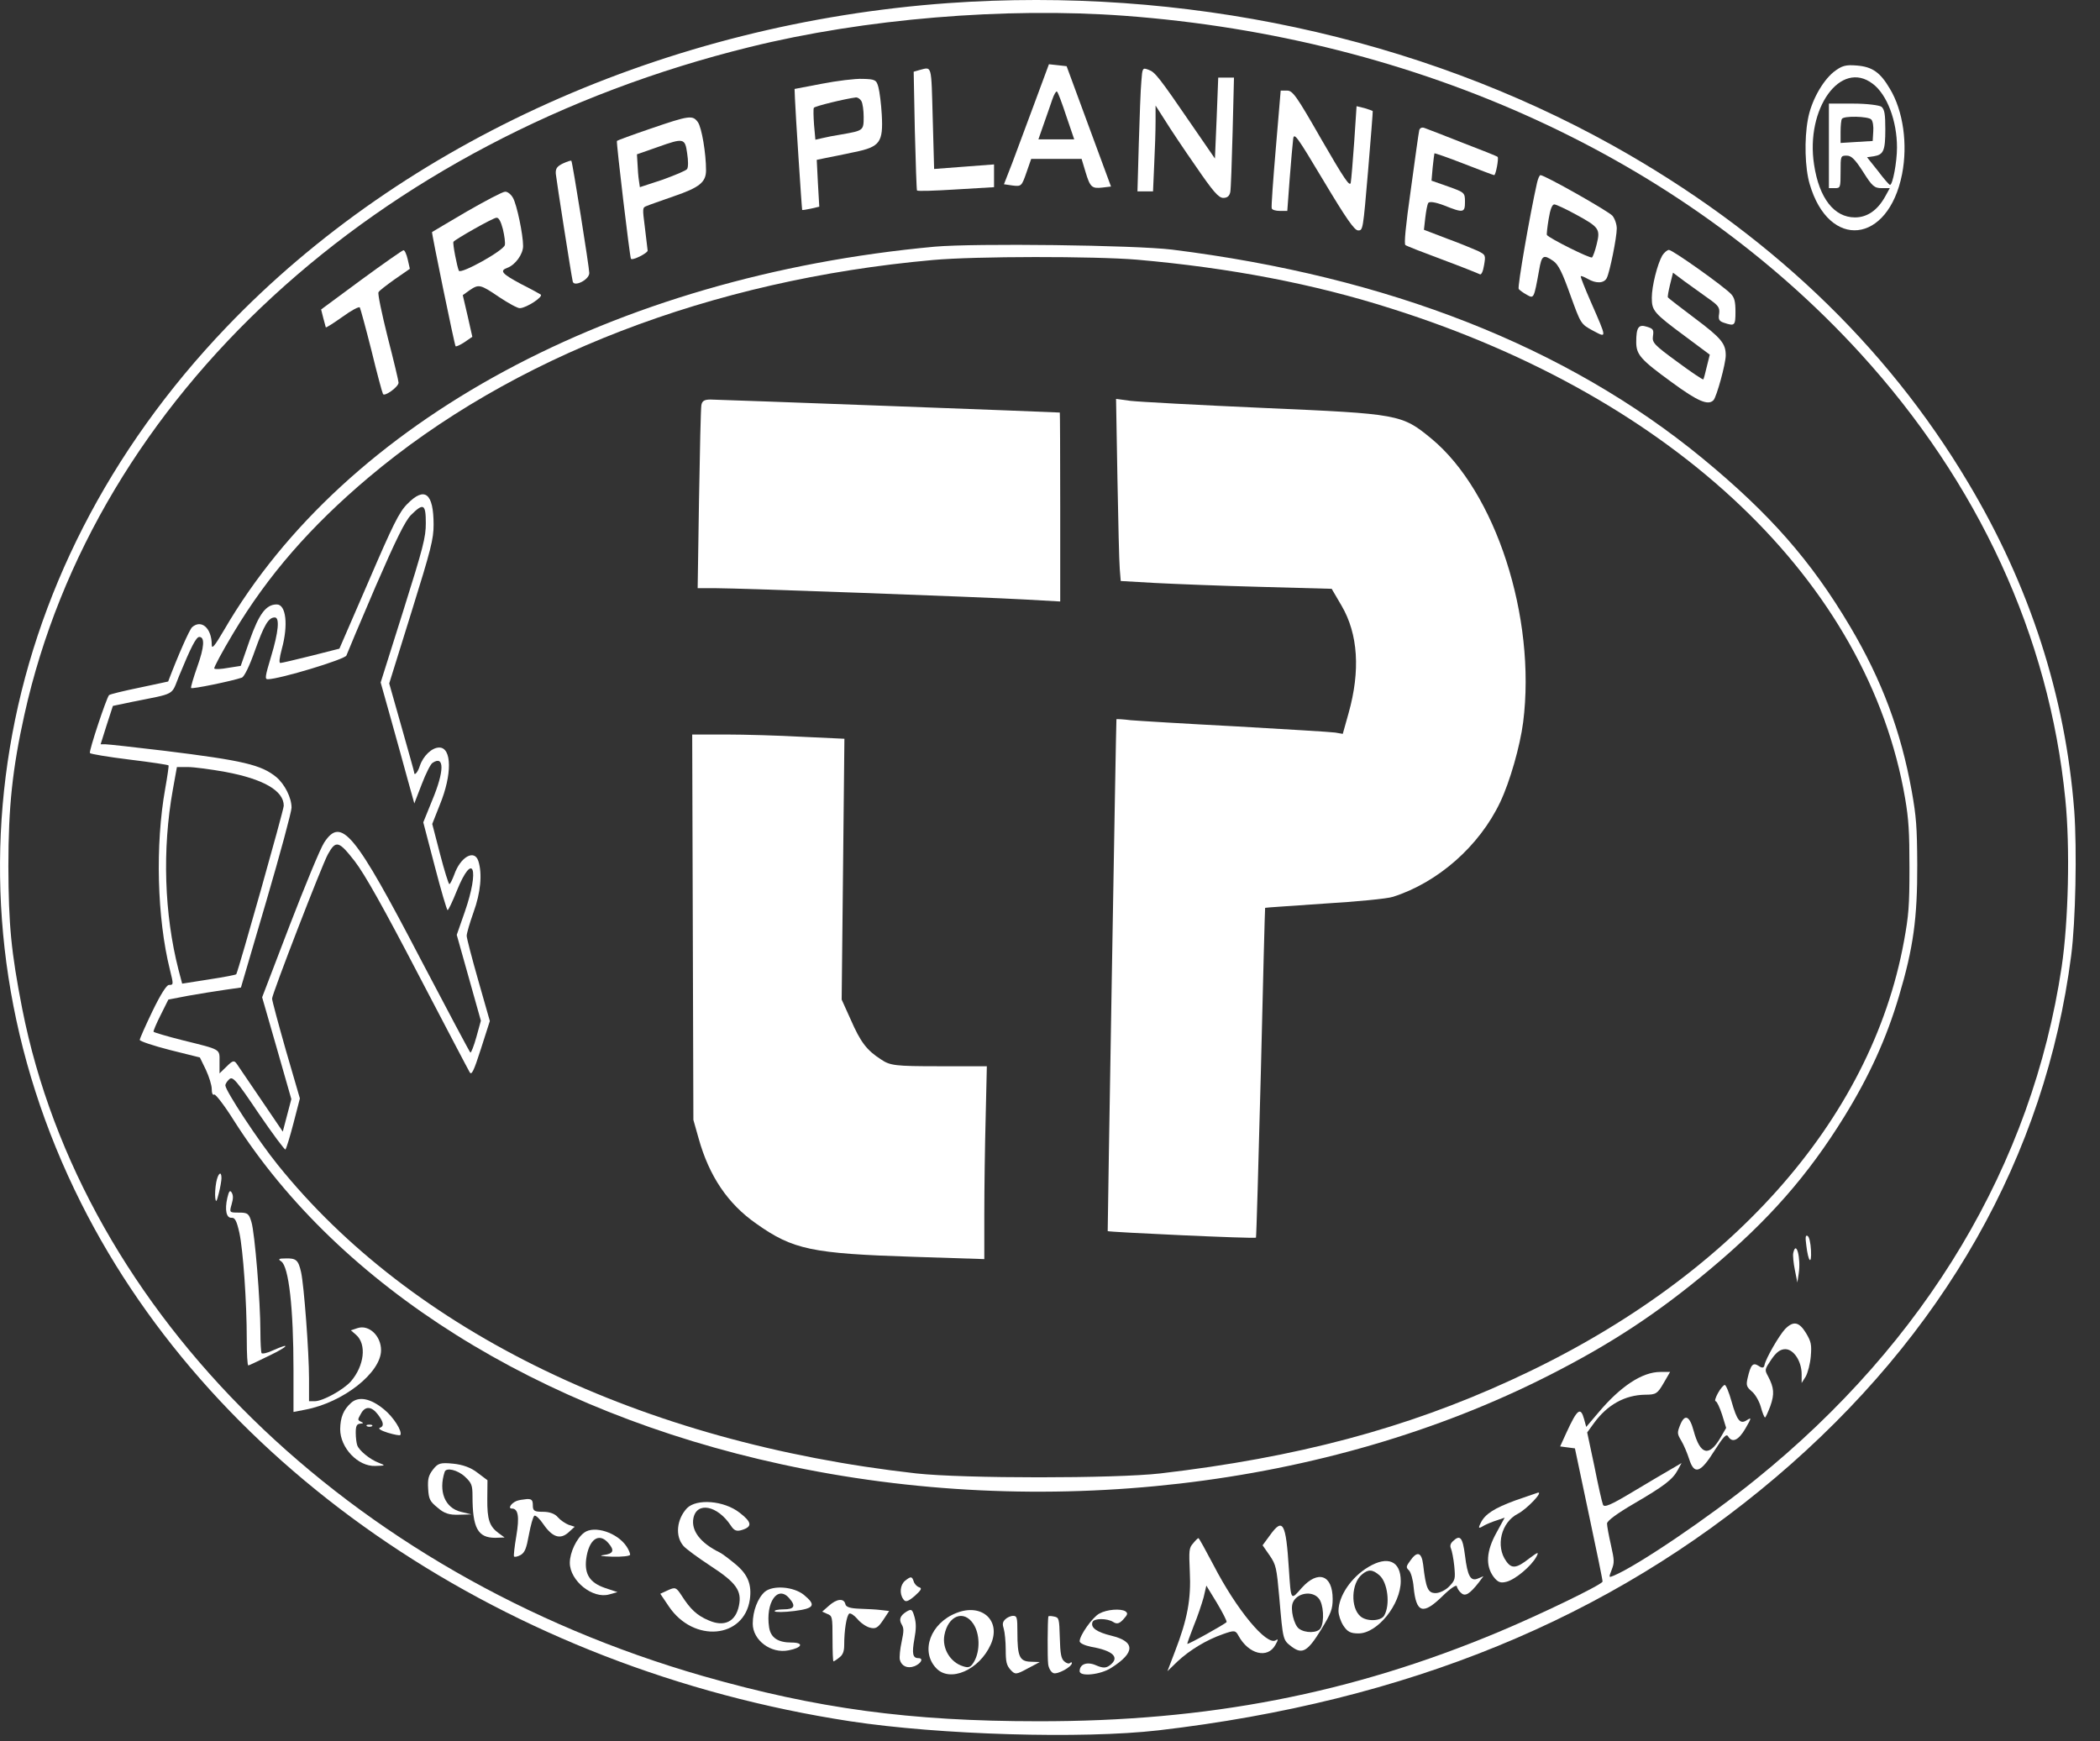 <svg width="82" height="68" viewBox="0 0 82 68" fill="none" xmlns="http://www.w3.org/2000/svg">
<rect x="0" y="0" width="82" height="68" fill="#333333" stroke="none"/>
<path d="M37.029 0.121C26.057 0.908 15.783 5.519 8.846 12.772C-0.402 22.437 -2.575 35.532 3.162 46.977C8.42 57.468 19.849 65.178 33.192 67.223C36.687 67.756 42.257 67.921 45.236 67.578C54.94 66.448 62.842 63.209 69.324 57.709C75.897 52.133 79.864 45.148 80.874 37.323C81.049 35.99 81.102 33.17 80.996 31.684C80.654 27.2 79.263 22.882 76.847 18.843C73.632 13.445 68.982 9.037 62.979 5.684C55.365 1.442 46.193 -0.527 37.029 0.121ZM43.906 0.616C55.38 1.467 65.684 6.192 72.629 13.788C77.257 18.855 80.016 24.851 80.646 31.214C80.836 33.081 80.768 35.99 80.502 37.768C79.347 45.478 75.213 52.4 68.564 57.773C66.733 59.259 63.952 61.139 63.025 61.532C62.812 61.621 62.812 61.621 62.934 61.304C63.04 61.024 63.04 60.948 62.903 60.338C62.819 59.97 62.751 59.602 62.751 59.5C62.751 59.398 63.146 59.106 63.8 58.725C64.993 58.027 65.312 57.785 65.517 57.404L65.661 57.138L65.251 57.379C65.023 57.506 64.347 57.912 63.747 58.268C62.903 58.776 62.637 58.891 62.592 58.763C62.554 58.675 62.402 58.001 62.257 57.265L61.976 55.944L62.234 55.588C62.759 54.864 63.443 54.483 64.24 54.47C64.658 54.47 64.719 54.432 64.955 54.026L65.213 53.581H64.833C64.126 53.581 63.275 54.14 62.402 55.182L61.938 55.728L61.855 55.423C61.718 54.928 61.589 55.029 61.163 55.956L60.92 56.49L61.209 56.528L61.497 56.566L62.044 59.157C62.348 60.592 62.592 61.761 62.576 61.774C62.455 61.939 60.114 63.069 58.503 63.742C52.766 66.143 47.158 67.235 40.525 67.223C35.532 67.223 31.885 66.727 27.447 65.457C13.602 61.481 3.215 51.295 0.867 39.394C0.434 37.171 0.335 36.13 0.327 33.831C0.327 31.506 0.487 30.02 0.95 27.924C3.701 15.515 14.628 5.443 29.279 1.836C33.747 0.731 39.241 0.273 43.906 0.616Z" fill="white"/>
<path d="M40.403 4.008C40.099 4.833 39.704 5.887 39.529 6.357L39.202 7.196L39.544 7.246C39.879 7.285 39.894 7.272 40.076 6.751L40.266 6.205H41.246H42.234L42.386 6.713C42.569 7.323 42.637 7.373 43.063 7.323L43.382 7.285L42.515 4.935L41.649 2.585L41.307 2.547L40.958 2.509L40.403 4.008ZM41.634 4.528L41.946 5.443H41.246H40.547L40.76 4.833C40.874 4.503 41.026 4.084 41.087 3.893C41.155 3.69 41.239 3.55 41.269 3.576C41.307 3.588 41.467 4.02 41.634 4.528Z" fill="white"/>
<path d="M35.897 2.737L35.677 2.801L35.722 5.087C35.753 6.357 35.791 7.412 35.806 7.437C35.821 7.475 36.505 7.45 37.326 7.399L38.815 7.31V6.865V6.421L37.645 6.51L36.475 6.599L36.421 4.63C36.361 2.471 36.399 2.61 35.897 2.737Z" fill="white"/>
<path d="M44.567 3.182C44.537 3.487 44.499 4.566 44.468 5.595L44.415 7.475H44.719H45.023L45.069 6.421C45.099 5.849 45.122 5.1 45.122 4.744V4.122L45.487 4.693C45.684 5.011 46.224 5.824 46.695 6.497C47.364 7.475 47.584 7.729 47.766 7.729C47.926 7.729 48.009 7.653 48.04 7.5C48.063 7.386 48.101 6.332 48.131 5.151L48.184 3.03H47.88H47.569L47.508 4.605L47.44 6.192L46.566 4.922C45.236 2.979 45.099 2.814 44.848 2.725C44.613 2.636 44.605 2.648 44.567 3.182Z" fill="white"/>
<path d="M32.09 3.271L31.026 3.474L31.041 3.855C31.057 4.338 31.307 8.161 31.323 8.199C31.33 8.212 31.482 8.186 31.665 8.148L31.991 8.072L31.938 7.158L31.892 6.243L32.257 6.167C32.455 6.129 32.964 6.027 33.374 5.938C34.362 5.735 34.491 5.557 34.431 4.478C34.408 4.058 34.347 3.588 34.301 3.411C34.225 3.118 34.172 3.093 33.686 3.08C33.389 3.068 32.675 3.157 32.09 3.271ZM33.633 3.944C33.686 4.033 33.724 4.312 33.724 4.566C33.724 5.1 33.716 5.1 32.85 5.252C32.599 5.29 32.272 5.354 32.12 5.392L31.839 5.456L31.786 4.871C31.763 4.541 31.756 4.249 31.779 4.211C31.809 4.147 33.01 3.855 33.428 3.804C33.488 3.804 33.579 3.855 33.633 3.944Z" fill="white"/>
<path d="M49.818 5.786C49.712 7.031 49.636 8.085 49.658 8.136C49.674 8.199 49.818 8.237 49.978 8.237H50.266L50.358 6.992C50.411 6.319 50.471 5.621 50.494 5.443C50.525 5.151 50.623 5.29 51.68 7.056C52.569 8.542 52.888 8.999 53.032 8.999C53.222 8.999 53.222 8.987 53.42 6.675C53.526 5.405 53.61 4.351 53.602 4.338C53.595 4.325 53.45 4.274 53.283 4.223L52.971 4.147L52.88 5.519C52.827 6.281 52.766 7.005 52.744 7.132C52.713 7.323 52.47 6.954 51.604 5.456C50.631 3.754 50.479 3.538 50.259 3.538H50.008L49.818 5.786Z" fill="white"/>
<path d="M25.403 5.024C24.697 5.265 24.104 5.481 24.089 5.506C24.058 5.557 24.59 10.028 24.636 10.104C24.681 10.193 25.289 9.888 25.289 9.787C25.282 9.736 25.236 9.342 25.183 8.898C25.084 8.123 25.084 8.11 25.244 8.047C25.327 8.009 25.806 7.843 26.308 7.666C27.311 7.323 27.569 7.119 27.569 6.649C27.569 5.989 27.402 4.986 27.25 4.77C27.045 4.49 26.923 4.503 25.403 5.024ZM26.832 5.989C26.877 6.281 26.877 6.522 26.832 6.599C26.794 6.662 26.361 6.84 25.874 7.018L24.985 7.31L24.947 7.043C24.924 6.903 24.902 6.611 24.894 6.408L24.871 6.027L25.669 5.748C26.703 5.379 26.748 5.392 26.832 5.989Z" fill="white"/>
<path d="M55.418 5.087C55.395 5.176 55.251 6.218 55.092 7.386C54.886 8.834 54.818 9.545 54.879 9.571C54.924 9.609 55.578 9.863 56.33 10.142C57.082 10.422 57.743 10.688 57.789 10.714C57.842 10.739 57.911 10.6 57.949 10.358C58.017 9.965 58.01 9.952 57.706 9.799C57.531 9.723 56.991 9.495 56.497 9.317L55.601 8.974L55.654 8.504C55.684 8.25 55.73 7.996 55.768 7.932C55.806 7.856 56.049 7.894 56.383 8.021C57.143 8.326 57.204 8.313 57.204 7.882C57.204 7.526 57.189 7.513 56.55 7.285L55.897 7.056L55.943 6.535C55.973 6.256 56.003 6.014 56.011 5.989C56.026 5.976 56.543 6.154 57.158 6.395C57.782 6.637 58.313 6.84 58.344 6.84C58.405 6.84 58.526 6.205 58.481 6.129C58.465 6.103 57.858 5.862 57.128 5.583C56.398 5.29 55.722 5.036 55.623 4.998C55.525 4.96 55.441 4.998 55.418 5.087Z" fill="white"/>
<path d="M21.984 6.383C21.748 6.497 21.688 6.586 21.703 6.789C21.726 7.03 22.303 10.727 22.364 10.993C22.409 11.222 23.01 10.93 23.01 10.663C23.01 10.447 22.356 6.345 22.311 6.281C22.303 6.256 22.151 6.307 21.984 6.383Z" fill="white"/>
<path d="M60.016 7.145C59.742 8.364 59.248 11.197 59.301 11.286C59.339 11.336 59.484 11.438 59.62 11.514C59.894 11.666 59.894 11.679 60.099 10.549C60.198 9.965 60.266 9.926 60.654 10.193C60.851 10.333 61.003 10.638 61.315 11.514C61.725 12.645 61.725 12.657 62.196 12.911C62.751 13.203 62.759 13.254 62.12 11.793C61.892 11.273 61.71 10.816 61.725 10.79C61.74 10.765 61.862 10.816 61.999 10.892C62.325 11.082 62.637 11.07 62.743 10.854C62.857 10.625 63.131 9.279 63.131 8.923C63.131 8.758 63.055 8.542 62.964 8.428C62.812 8.25 60.319 6.84 60.152 6.84C60.114 6.84 60.053 6.98 60.016 7.145ZM61.535 8.377C62.447 8.872 62.493 8.948 62.348 9.533C62.288 9.787 62.204 10.015 62.166 10.053C62.113 10.117 60.487 9.304 60.403 9.177C60.388 9.152 60.418 8.872 60.471 8.555C60.532 8.174 60.608 7.983 60.692 7.983C60.76 7.983 61.14 8.161 61.535 8.377Z" fill="white"/>
<path d="M18.222 8.263C17.493 8.694 16.885 9.05 16.87 9.063C16.847 9.088 17.744 13.457 17.789 13.521C17.805 13.546 17.956 13.483 18.131 13.368L18.443 13.153L18.26 12.34L18.07 11.527L18.336 11.336C18.694 11.095 18.747 11.095 19.491 11.603C19.856 11.844 20.221 12.048 20.304 12.035C20.57 12.022 21.239 11.578 21.11 11.501C21.049 11.463 20.707 11.273 20.35 11.095C19.59 10.688 19.499 10.574 19.811 10.46C20.122 10.346 20.426 9.926 20.426 9.609C20.426 9.164 20.183 7.996 20.031 7.729C19.955 7.589 19.811 7.475 19.719 7.488C19.628 7.488 18.952 7.843 18.222 8.263ZM19.636 8.948C19.697 9.202 19.735 9.482 19.712 9.571C19.666 9.787 18.002 10.714 17.918 10.574C17.85 10.434 17.668 9.507 17.706 9.444C17.759 9.355 19.256 8.504 19.385 8.504C19.476 8.491 19.56 8.656 19.636 8.948Z" fill="white"/>
<path d="M36.498 9.634C23.96 10.79 13.496 16.442 8.747 24.609C8.382 25.232 8.268 25.371 8.268 25.181C8.268 24.533 7.865 24.177 7.501 24.495C7.394 24.597 6.946 25.613 6.566 26.616C6.558 26.616 6.057 26.73 5.441 26.857C4.826 26.984 4.294 27.111 4.256 27.15C4.15 27.277 3.466 29.334 3.511 29.41C3.534 29.448 4.226 29.563 5.054 29.665C5.882 29.766 6.566 29.868 6.581 29.893C6.596 29.906 6.536 30.325 6.452 30.795C6.057 32.992 6.133 35.863 6.634 37.87C6.779 38.454 6.779 38.467 6.596 38.467C6.505 38.467 6.27 38.835 5.951 39.495C5.677 40.067 5.457 40.562 5.457 40.613C5.457 40.664 5.989 40.842 6.634 41.007L7.805 41.299L8.04 41.782C8.162 42.048 8.268 42.379 8.268 42.531C8.268 42.696 8.306 42.785 8.367 42.747C8.413 42.721 8.77 43.179 9.142 43.776C13.268 50.254 21.034 55.131 30.517 57.188C40.707 59.411 51.801 58.128 60.472 53.721C62.926 52.476 64.734 51.282 66.779 49.568C69.058 47.662 70.593 45.91 72.014 43.611C72.994 42.023 73.663 40.55 74.149 38.911C74.712 37.019 74.871 35.863 74.864 33.767C74.856 32.281 74.826 31.9 74.651 30.909C74.225 28.547 73.481 26.565 72.25 24.482C70.715 21.891 69.104 20.062 66.467 17.89C61.163 13.534 54.203 10.803 45.768 9.749C44.301 9.571 38.078 9.495 36.498 9.634ZM44.4 10.142C48.017 10.46 51.3 11.082 54.355 12.06C65.426 15.566 72.949 22.742 74.392 31.189C74.529 32.002 74.56 32.484 74.56 33.894C74.56 35.393 74.529 35.748 74.347 36.752C73.063 43.788 67.5 50.012 59.005 53.899C54.886 55.791 50.639 56.922 45.312 57.544C43.542 57.747 37.622 57.747 35.776 57.544C25.031 56.337 16.08 52.006 10.844 45.49C10.092 44.563 8.8 42.594 8.8 42.391C8.8 42.328 8.868 42.226 8.952 42.15C9.089 42.023 9.226 42.188 10.1 43.484C10.647 44.284 11.118 44.919 11.148 44.894C11.178 44.855 11.323 44.398 11.46 43.865L11.71 42.899L11.163 41.02C10.867 39.978 10.624 39.076 10.624 39C10.624 38.822 12.577 33.767 12.805 33.361C13.116 32.802 13.23 32.84 13.846 33.627C14.241 34.135 14.993 35.482 16.323 38.035C17.379 40.054 18.283 41.782 18.337 41.87C18.413 42.01 18.496 41.845 18.777 40.969L19.127 39.876L18.678 38.301C18.428 37.425 18.223 36.638 18.223 36.549C18.223 36.447 18.344 36.041 18.488 35.634C18.77 34.859 18.838 34.123 18.678 33.627C18.526 33.157 17.979 33.462 17.736 34.161C17.66 34.364 17.577 34.529 17.546 34.529C17.516 34.529 17.349 33.996 17.181 33.348L16.878 32.179L17.174 31.43C17.66 30.249 17.645 29.195 17.151 29.195C16.862 29.195 16.52 29.525 16.391 29.919C16.315 30.16 16.171 30.325 16.171 30.16C16.171 30.134 15.95 29.347 15.684 28.407L15.198 26.692L16.064 23.911C16.832 21.447 16.931 21.053 16.931 20.494C16.931 19.262 16.589 18.983 15.905 19.681C15.586 19.999 15.343 20.494 14.393 22.704L13.253 25.333L12.151 25.613C11.536 25.765 11.004 25.892 10.95 25.892C10.89 25.892 10.905 25.727 11.004 25.346C11.262 24.406 11.171 23.606 10.806 23.606C10.388 23.606 10.115 23.974 9.75 25.003L9.4 26.006L8.906 26.083C8.633 26.134 8.397 26.146 8.367 26.108C8.344 26.07 8.678 25.448 9.112 24.724C10.464 22.463 12.128 20.558 14.385 18.652C19.97 13.94 27.767 10.93 36.422 10.155C38.093 10.003 42.736 10.003 44.4 10.142ZM16.627 20.43C16.627 20.989 16.528 21.37 15.745 23.86L14.864 26.654L15.267 28.09C15.487 28.864 15.776 29.931 15.92 30.452L16.178 31.379L16.467 30.63C16.627 30.211 16.817 29.83 16.893 29.791C17.356 29.487 17.356 30.109 16.878 31.252L16.528 32.116L16.976 33.831C17.22 34.77 17.447 35.545 17.478 35.545C17.508 35.545 17.668 35.215 17.835 34.796C18.473 33.221 18.739 33.919 18.146 35.621L17.835 36.511L18.306 38.187L18.777 39.864L18.602 40.499C18.504 40.854 18.397 41.121 18.367 41.108C18.337 41.083 17.478 39.47 16.452 37.514C13.838 32.497 13.329 31.887 12.66 32.903C12.508 33.132 11.908 34.593 11.315 36.13L10.236 38.949L10.806 40.931L11.376 42.925L11.209 43.56L11.042 44.195L10.206 42.963C9.75 42.29 9.317 41.655 9.248 41.553C9.142 41.401 9.089 41.413 8.846 41.655L8.572 41.921V41.477C8.572 40.956 8.663 41.007 7.128 40.626C6.52 40.473 6.011 40.321 5.996 40.295C5.981 40.27 6.103 39.978 6.27 39.648L6.574 39.038L7.364 38.886C7.797 38.809 8.435 38.708 8.785 38.657L9.408 38.568L10.396 35.202C10.943 33.335 11.384 31.697 11.384 31.544C11.384 31.151 11.118 30.63 10.791 30.35C10.198 29.868 9.507 29.703 6.422 29.322C5.251 29.182 4.218 29.067 4.112 29.067H3.929L4.165 28.318L4.408 27.569L5.137 27.416C6.893 27.061 6.672 27.188 6.992 26.4C7.463 25.257 7.66 24.876 7.782 24.876C8.002 24.876 7.979 25.27 7.706 26.032C7.554 26.464 7.44 26.845 7.463 26.87C7.485 26.921 9.043 26.603 9.446 26.464C9.537 26.426 9.742 26.019 9.963 25.384C10.32 24.393 10.487 24.114 10.73 24.114C10.928 24.114 10.874 24.686 10.586 25.638C10.35 26.426 10.335 26.527 10.457 26.527C10.905 26.527 13.473 25.752 13.527 25.6C13.557 25.511 14.066 24.304 14.659 22.92C15.464 21.066 15.821 20.342 16.049 20.113C16.536 19.63 16.627 19.681 16.627 20.43ZM8.8 30.147C10.297 30.427 11.08 30.884 11.08 31.468C11.08 31.633 9.324 37.857 9.226 38.047C9.218 38.073 8.739 38.162 8.162 38.251L7.113 38.416L6.969 37.87C6.414 35.698 6.33 33.17 6.748 30.846L6.908 29.957H7.341C7.577 29.957 8.238 30.046 8.8 30.147Z" fill="white"/>
<path d="M27.387 15.82C27.364 15.947 27.326 17.611 27.295 19.503L27.242 22.971H27.941C28.846 22.971 38.283 23.314 40.054 23.415L41.399 23.491V19.795C41.399 17.776 41.391 16.112 41.383 16.112C41.323 16.099 28.017 15.604 27.744 15.604C27.508 15.604 27.417 15.655 27.387 15.82Z" fill="white"/>
<path d="M43.633 18.678C43.663 20.367 43.701 21.967 43.724 22.221L43.762 22.691L45.107 22.768C45.844 22.806 47.698 22.882 49.225 22.92L51.999 22.996L52.386 23.657C53.032 24.762 53.123 26.197 52.66 27.848L52.432 28.661L52.136 28.61C51.976 28.585 50.243 28.483 48.275 28.369C46.315 28.267 44.453 28.153 44.157 28.128C43.853 28.09 43.594 28.077 43.594 28.09C43.579 28.115 43.245 48.043 43.253 48.081C43.268 48.12 49.012 48.386 49.043 48.336C49.058 48.31 49.142 45.414 49.233 41.883C49.316 38.365 49.392 35.469 49.4 35.456C49.408 35.444 50.441 35.38 51.695 35.291C52.949 35.215 54.164 35.101 54.392 35.025C56.148 34.466 57.766 33.043 58.579 31.328C58.959 30.528 59.354 29.144 59.476 28.204C59.993 24.101 58.397 19.198 55.889 17.128C54.734 16.176 54.62 16.163 49.377 15.934C46.809 15.82 44.453 15.693 44.142 15.655L43.579 15.579L43.633 18.678Z" fill="white"/>
<path d="M27.052 36.206L27.075 43.738L27.28 44.462C27.691 45.935 28.42 47.015 29.529 47.789C30.966 48.806 31.695 48.958 35.684 49.085L38.435 49.174V47.408C38.435 46.43 38.458 44.741 38.488 43.636L38.534 41.642H36.665C34.955 41.642 34.757 41.617 34.4 41.375C33.846 41.02 33.602 40.702 33.215 39.813L32.865 39.038L32.919 33.945L32.972 28.852L31.315 28.775C30.403 28.725 29.066 28.686 28.344 28.686H27.029L27.052 36.206Z" fill="white"/>
<path d="M14.104 10.93L12.539 12.086L12.622 12.416C12.668 12.594 12.713 12.759 12.721 12.784C12.729 12.81 13.025 12.619 13.367 12.378C13.716 12.124 14.02 11.959 14.051 12.009C14.081 12.073 14.286 12.822 14.507 13.699C14.719 14.575 14.925 15.337 14.955 15.388C15.016 15.502 15.563 15.109 15.563 14.944C15.563 14.88 15.373 14.08 15.137 13.165C14.909 12.251 14.742 11.463 14.78 11.412C14.811 11.349 15.099 11.133 15.418 10.904L16.004 10.498L15.92 10.13C15.874 9.926 15.798 9.761 15.753 9.774C15.715 9.774 14.97 10.295 14.104 10.93Z" fill="white"/>
<path d="M64.909 9.977C64.719 10.307 64.499 11.171 64.499 11.628C64.499 12.136 64.575 12.225 65.791 13.127L66.763 13.851L66.649 14.308C66.588 14.575 66.528 14.791 66.512 14.816C66.497 14.842 66.041 14.537 65.494 14.131C64.59 13.47 64.506 13.381 64.544 13.127C64.582 12.873 64.552 12.835 64.301 12.759C63.982 12.657 63.891 12.784 63.891 13.356C63.891 13.851 64.058 14.042 65.281 14.931C66.3 15.68 66.702 15.845 66.908 15.629C67.029 15.502 67.386 14.207 67.386 13.877C67.386 13.419 67.212 13.203 66.178 12.429C65.616 12.009 65.145 11.641 65.129 11.616C65.107 11.59 65.152 11.362 65.213 11.108L65.327 10.65L65.768 10.981C66.011 11.159 66.421 11.451 66.687 11.641C67.105 11.933 67.158 12.009 67.128 12.251C67.09 12.479 67.128 12.543 67.318 12.606C67.736 12.746 67.766 12.721 67.766 12.175C67.766 11.793 67.728 11.628 67.599 11.489C67.333 11.197 65.312 9.761 65.168 9.761C65.099 9.761 64.985 9.863 64.909 9.977Z" fill="white"/>
<path d="M8.443 46.176C8.405 46.379 8.39 46.646 8.405 46.773C8.428 46.977 8.458 46.951 8.542 46.608C8.603 46.379 8.648 46.099 8.648 46.011C8.648 45.706 8.511 45.82 8.443 46.176Z" fill="white"/>
<path d="M8.876 46.786C8.77 47.256 8.838 47.574 9.043 47.561C9.172 47.548 9.241 47.675 9.347 48.145C9.492 48.818 9.636 50.838 9.636 52.324C9.636 52.87 9.659 53.327 9.697 53.327C9.727 53.327 10.092 53.149 10.51 52.946C11.277 52.578 11.384 52.413 10.647 52.743C10.434 52.845 10.236 52.883 10.213 52.845C10.191 52.806 10.168 52.425 10.168 52.006C10.168 50.825 9.948 48.145 9.818 47.726C9.72 47.396 9.674 47.358 9.332 47.358C8.96 47.358 8.952 47.358 9.043 47.04C9.112 46.799 9.112 46.684 9.043 46.57C8.982 46.468 8.937 46.519 8.876 46.786Z" fill="white"/>
<path d="M70.532 48.64C70.608 49.288 70.745 49.428 70.715 48.831C70.7 48.538 70.646 48.309 70.585 48.271C70.502 48.221 70.487 48.309 70.532 48.64Z" fill="white"/>
<path d="M70.023 48.932C70 49.022 70.031 49.326 70.084 49.593L70.183 50.088L70.236 49.733C70.327 49.136 70.137 48.412 70.023 48.932Z" fill="white"/>
<path d="M10.981 49.263C11.277 49.466 11.46 51.092 11.46 53.505V55.144L11.915 55.055C13.405 54.775 14.879 53.607 14.879 52.73C14.879 52.171 14.408 51.727 13.967 51.867L13.701 51.956L13.906 52.133C14.324 52.502 14.225 53.34 13.701 53.95C13.405 54.28 12.607 54.724 12.288 54.724H12.067V53.848C12.067 52.806 11.87 50.19 11.756 49.682C11.649 49.212 11.566 49.136 11.155 49.148C10.882 49.148 10.844 49.174 10.981 49.263Z" fill="white"/>
<path d="M69.704 51.905C69.469 52.159 68.944 53.06 68.899 53.315C68.876 53.429 68.807 53.442 68.663 53.34C68.443 53.2 68.359 53.302 68.237 53.835C68.177 54.102 68.2 54.166 68.405 54.343C68.534 54.445 68.693 54.724 68.754 54.94C68.815 55.169 68.891 55.359 68.921 55.359C68.944 55.359 69.035 55.156 69.127 54.915C69.294 54.445 69.271 54.191 69.043 53.759C68.899 53.492 68.899 53.492 69.172 53.086C69.362 52.806 69.522 52.692 69.712 52.692C70.038 52.692 70.35 53.162 70.35 53.67V54.013L70.51 53.759C70.593 53.607 70.684 53.251 70.707 52.972C70.745 52.514 70.722 52.4 70.517 52.057C70.251 51.625 70.031 51.574 69.704 51.905Z" fill="white"/>
<path d="M67.082 54.407C66.984 54.585 66.946 54.724 66.991 54.724C67.037 54.724 67.151 54.966 67.242 55.245L67.402 55.766L67.189 56.134C66.74 56.909 66.391 56.833 66.133 55.88C65.973 55.283 65.783 55.207 65.601 55.664C65.487 55.956 65.487 55.995 65.654 56.274C65.753 56.439 65.889 56.769 65.958 56.985C66.155 57.608 66.398 57.531 66.938 56.668C67.288 56.121 67.409 55.982 67.478 56.096C67.637 56.363 67.88 56.261 68.154 55.791C68.397 55.372 68.397 55.347 68.215 55.461C67.949 55.639 67.827 55.486 67.614 54.737C67.516 54.381 67.394 54.089 67.348 54.089C67.303 54.089 67.181 54.229 67.082 54.407Z" fill="white"/>
<path d="M13.709 54.788C13.412 55.055 13.291 55.347 13.283 55.817C13.283 56.541 13.975 57.277 14.651 57.252C15.061 57.239 15.069 57.239 14.78 57.125C14.446 56.998 14.028 56.655 13.952 56.452C13.922 56.376 13.891 56.16 13.891 55.956C13.891 55.69 13.929 55.614 14.066 55.601C14.203 55.588 14.203 55.575 14.096 55.525C13.96 55.461 13.96 55.448 14.089 55.22C14.256 54.902 14.507 54.915 14.758 55.245C14.985 55.55 15.008 55.702 14.826 55.766C14.75 55.791 14.894 55.88 15.145 55.956C15.396 56.033 15.616 56.071 15.631 56.045C15.723 55.906 15.358 55.334 14.993 55.042C14.469 54.61 14.005 54.521 13.709 54.788Z" fill="white"/>
<path d="M14.332 55.703C14.378 55.728 14.469 55.728 14.522 55.703C14.568 55.664 14.53 55.639 14.423 55.639C14.317 55.639 14.279 55.664 14.332 55.703Z" fill="white"/>
<path d="M16.908 57.392C16.733 57.62 16.695 57.76 16.718 58.141C16.741 58.547 16.786 58.636 17.083 58.878C17.341 59.106 17.539 59.17 17.919 59.157L18.412 59.145L17.994 59.043C17.371 58.89 17.113 58.243 17.364 57.481C17.425 57.303 17.865 57.404 18.154 57.671C18.412 57.912 18.45 58.001 18.45 58.42C18.45 59.678 18.656 60.059 19.34 60.059L19.704 60.046L19.476 59.881C19.111 59.614 19.02 59.348 19.028 58.535L19.035 57.811L18.648 57.519C18.39 57.316 18.07 57.201 17.691 57.163C17.189 57.112 17.098 57.15 16.908 57.392Z" fill="white"/>
<path d="M59.172 58.598C58.344 58.903 57.987 59.132 57.82 59.475C57.706 59.703 57.728 59.716 57.979 59.564C58.078 59.513 58.291 59.424 58.458 59.373L58.754 59.272L58.435 59.856C58.032 60.58 58.002 61.151 58.321 61.583C58.488 61.799 58.595 61.837 58.83 61.774C59.172 61.685 59.795 61.164 59.993 60.796C60.099 60.592 60.061 60.605 59.704 60.872C59.218 61.253 59.028 61.278 58.815 60.974C58.389 60.389 58.617 59.449 59.271 59.119C59.613 58.941 60.274 58.255 60.054 58.294C60.016 58.306 59.613 58.446 59.172 58.598Z" fill="white"/>
<path d="M20.16 58.624C19.955 58.713 19.826 58.916 19.985 58.916C20.236 58.916 20.289 59.233 20.16 59.995C20.092 60.389 20.054 60.745 20.069 60.783C20.092 60.821 20.206 60.796 20.327 60.732C20.495 60.631 20.555 60.478 20.654 59.932C20.723 59.564 20.814 59.233 20.867 59.195C20.92 59.17 21.08 59.322 21.216 59.526C21.566 60.034 21.87 60.135 22.189 59.856L22.44 59.627L22.204 59.551C22.075 59.5 21.885 59.373 21.786 59.259C21.672 59.119 21.46 59.043 21.209 59.043C20.859 59.043 20.806 59.005 20.806 58.789C20.806 58.586 20.761 58.535 20.563 58.547C20.426 58.56 20.244 58.586 20.16 58.624Z" fill="white"/>
<path d="M26.824 58.903C26.422 59.335 26.353 59.995 26.688 60.377C26.771 60.478 27.25 60.834 27.736 61.151C28.754 61.812 28.975 62.129 28.853 62.714C28.724 63.336 28.283 63.552 27.675 63.285C27.219 63.095 26.961 62.853 26.619 62.32C26.406 61.99 26.368 61.977 26.087 62.104L25.783 62.244L26.117 62.739C27.083 64.174 29.051 63.996 29.279 62.472C29.362 61.888 29.203 61.494 28.732 61.1C28.488 60.897 28.207 60.681 28.101 60.63C27.349 60.262 26.984 59.779 27.075 59.297C27.204 58.636 28.01 58.789 28.534 59.576C28.663 59.779 28.762 59.818 28.967 59.754C29.385 59.627 29.362 59.449 28.884 59.081C28.268 58.598 27.197 58.522 26.824 58.903Z" fill="white"/>
<path d="M49.59 59.957L49.301 60.351L49.575 60.745C49.826 61.113 49.849 61.215 49.955 62.409C50.099 64.073 50.092 64.047 50.441 64.314C50.852 64.619 51.057 64.504 51.589 63.641C51.976 63.006 52.037 62.841 52.037 62.447C52.037 61.507 51.467 61.304 50.829 62.015C50.396 62.51 50.411 62.536 50.327 61.266C50.213 59.462 50.092 59.259 49.59 59.957ZM51.49 62.421C51.68 62.637 51.725 63.323 51.566 63.59C51.452 63.781 50.965 63.793 50.715 63.603C50.525 63.45 50.38 62.853 50.479 62.599C50.624 62.218 51.224 62.104 51.49 62.421Z" fill="white"/>
<path d="M22.812 59.856C22.516 60.072 22.25 60.63 22.25 61.037C22.25 61.736 23.146 62.46 23.792 62.269L24.111 62.18L23.617 62.015C23.032 61.812 22.82 61.481 22.888 60.897C22.987 60.123 23.382 59.83 23.754 60.262C24.005 60.554 23.959 60.681 23.564 60.732C23.359 60.758 23.511 60.783 23.906 60.796C24.286 60.808 24.605 60.77 24.605 60.719C24.605 60.656 24.545 60.516 24.469 60.402C24.111 59.856 23.207 59.564 22.812 59.856Z" fill="white"/>
<path d="M46.589 60.275C46.429 60.453 46.422 60.542 46.459 61.38C46.513 62.447 46.368 63.234 45.882 64.492L45.586 65.267L45.981 64.885C46.459 64.441 47.105 64.047 47.759 63.819C48.192 63.666 48.245 63.666 48.359 63.882C48.754 64.606 49.499 64.797 49.803 64.238C49.917 64.034 49.917 63.996 49.818 64.06C49.461 64.289 48.283 62.866 47.379 61.113C47.075 60.542 46.817 60.059 46.794 60.072C46.771 60.072 46.68 60.161 46.589 60.275ZM47.896 63.349C47.843 63.425 46.384 64.238 46.361 64.2C46.353 64.187 46.467 63.869 46.611 63.501C46.764 63.133 46.931 62.625 46.999 62.383L47.105 61.926L47.516 62.599C47.744 62.98 47.911 63.311 47.896 63.349Z" fill="white"/>
<path d="M56.725 60.199C56.634 60.288 56.611 60.377 56.657 60.478C56.695 60.567 56.756 60.872 56.786 61.164C56.832 61.672 56.824 61.71 56.581 61.964C56.444 62.104 56.209 62.218 56.057 62.218C55.76 62.218 55.677 62.04 55.57 61.1C55.51 60.618 55.335 60.567 55.069 60.948C54.902 61.177 54.894 61.215 55.016 61.329C55.092 61.405 55.175 61.697 55.198 61.977C55.297 63.006 55.563 63.082 56.33 62.333C56.627 62.04 56.87 61.875 56.885 61.952C56.9 62.028 56.976 62.155 57.06 62.218C57.212 62.358 57.386 62.256 57.736 61.812L57.926 61.558L57.713 61.647C57.424 61.774 57.303 61.558 57.204 60.745C57.113 60.034 57.014 59.919 56.725 60.199Z" fill="white"/>
<path d="M53.427 61.202C52.766 61.596 52.265 62.333 52.265 62.917C52.265 63.069 52.348 63.323 52.455 63.488C52.614 63.73 52.736 63.793 53.047 63.793C53.785 63.793 54.696 62.663 54.696 61.748C54.696 60.961 54.187 60.745 53.427 61.202ZM53.861 61.52C54.187 61.799 54.294 62.675 54.05 63.095C53.921 63.323 53.351 63.336 53.116 63.12C52.728 62.777 52.766 61.837 53.177 61.494C53.427 61.278 53.595 61.291 53.861 61.52Z" fill="white"/>
<path d="M35.342 61.735C35.145 61.9 35.114 62.243 35.274 62.459C35.358 62.587 35.456 62.548 35.715 62.332C35.981 62.091 36.011 62.027 35.889 61.989C35.806 61.964 35.707 61.862 35.677 61.76C35.608 61.557 35.57 61.557 35.342 61.735Z" fill="white"/>
<path d="M29.864 62.167C29.59 62.409 29.393 62.917 29.393 63.412C29.393 64.06 30.107 64.593 30.791 64.454C31.33 64.352 31.406 64.149 30.905 64.149C30.373 64.149 30.092 63.958 30.031 63.552C29.887 62.587 30.365 61.888 30.821 62.422C31.087 62.726 31.019 62.853 30.593 62.853C30.38 62.853 30.221 62.891 30.251 62.929C30.274 62.968 30.616 62.968 31.019 62.917C31.809 62.815 31.877 62.688 31.384 62.282C30.981 61.964 30.183 61.901 29.864 62.167Z" fill="white"/>
<path d="M32.364 62.714L32.105 62.942L32.303 63.031C32.501 63.107 32.508 63.145 32.508 63.996C32.508 64.492 32.523 64.885 32.546 64.885C32.561 64.885 32.668 64.822 32.774 64.733C32.911 64.632 32.964 64.492 32.964 64.251C32.964 63.666 33.055 63.095 33.162 63.018C33.215 62.993 33.352 63.082 33.473 63.222C33.595 63.374 33.815 63.526 33.959 63.565C34.187 63.628 34.279 63.577 34.476 63.285L34.719 62.917L34.393 62.879C34.21 62.853 33.838 62.841 33.557 62.828C33.207 62.815 33.032 62.764 33.01 62.65C32.956 62.409 32.675 62.434 32.364 62.714Z" fill="white"/>
<path d="M35.396 62.942C35.152 63.095 35.092 63.247 35.206 63.438C35.297 63.59 35.297 63.692 35.206 64.123C35.145 64.403 35.114 64.72 35.137 64.822C35.198 65.063 35.426 65.178 35.7 65.076C35.965 64.974 36.08 64.758 35.859 64.758C35.639 64.758 35.601 64.581 35.707 63.996C35.776 63.615 35.776 63.412 35.715 63.171C35.623 62.841 35.593 62.828 35.396 62.942Z" fill="white"/>
<path d="M37.349 62.993C36.33 63.387 35.928 64.492 36.558 65.152C37.098 65.724 38.245 65.216 38.686 64.225C39.104 63.298 38.344 62.599 37.349 62.993ZM38.01 63.425C38.26 63.806 38.276 64.454 38.048 64.873C37.911 65.114 37.835 65.152 37.607 65.076C37.105 64.924 36.779 64.377 36.877 63.857C37.022 63.095 37.637 62.853 38.01 63.425Z" fill="white"/>
<path d="M42.926 63.018C42.66 63.158 42.158 63.869 42.158 64.098C42.158 64.174 42.356 64.263 42.599 64.314C43.473 64.466 43.739 64.733 43.336 65.038C43.184 65.152 43.063 65.152 42.797 65.038C42.455 64.885 42.158 64.987 42.158 65.267C42.158 65.495 42.979 65.406 43.389 65.139C44.332 64.543 44.339 64.111 43.397 63.882C42.819 63.742 42.576 63.565 42.66 63.349C42.713 63.196 43.237 63.196 43.473 63.349C43.61 63.438 43.709 63.412 43.861 63.247C44.035 63.056 44.05 63.006 43.944 62.929C43.762 62.815 43.222 62.853 42.926 63.018Z" fill="white"/>
<path d="M39.248 63.247C39.15 63.349 39.134 63.425 39.195 63.615C39.233 63.742 39.271 64.111 39.271 64.428C39.271 64.898 39.301 65.038 39.461 65.216C39.636 65.406 39.681 65.406 40.122 65.165L40.601 64.911L40.244 64.898C39.811 64.885 39.727 64.695 39.727 63.755C39.727 63.171 39.712 63.107 39.56 63.107C39.461 63.107 39.324 63.171 39.248 63.247Z" fill="white"/>
<path d="M40.935 63.133C40.905 63.298 40.897 64.758 40.928 64.987C40.943 65.139 41.034 65.305 41.133 65.343C41.292 65.406 41.855 65.101 41.855 64.949C41.855 64.911 41.824 64.911 41.779 64.949C41.741 64.987 41.642 64.962 41.558 64.885C41.437 64.784 41.399 64.593 41.383 63.958C41.361 63.209 41.353 63.171 41.156 63.133C41.034 63.107 40.943 63.107 40.935 63.133Z" fill="white"/>
<path d="M71.596 2.814C71.148 3.182 70.715 3.969 70.593 4.668C70.449 5.443 70.479 6.561 70.662 7.183C71.414 9.774 73.731 9.533 74.271 6.802C74.499 5.633 74.317 4.325 73.792 3.461C73.42 2.826 73.108 2.61 72.516 2.56C72.067 2.522 71.923 2.56 71.596 2.814ZM73.124 3.271C73.686 3.69 74.073 4.719 74.073 5.76C74.073 6.332 73.906 7.221 73.8 7.221C73.769 7.221 73.557 6.98 73.329 6.675L72.903 6.141L73.169 6.103C73.549 6.04 73.617 5.887 73.617 5.049C73.617 4.452 73.587 4.287 73.473 4.173C73.389 4.109 72.895 4.046 72.371 4.046H71.414V5.697V7.348H71.642C71.862 7.348 71.87 7.335 71.87 6.713C71.87 6.091 71.87 6.078 72.113 6.078C72.295 6.078 72.44 6.23 72.751 6.713C73.101 7.272 73.192 7.348 73.473 7.348H73.792L73.61 7.678C73.313 8.212 72.911 8.491 72.432 8.491C71.619 8.491 71.034 7.742 70.836 6.434C70.494 4.236 71.877 2.318 73.124 3.271ZM73.07 4.668C73.131 4.732 73.162 4.935 73.146 5.138L73.124 5.506L72.5 5.544L71.87 5.583V5.151C71.87 4.922 71.892 4.681 71.923 4.643C71.991 4.516 72.956 4.541 73.07 4.668Z" fill="white"/>
</svg>
